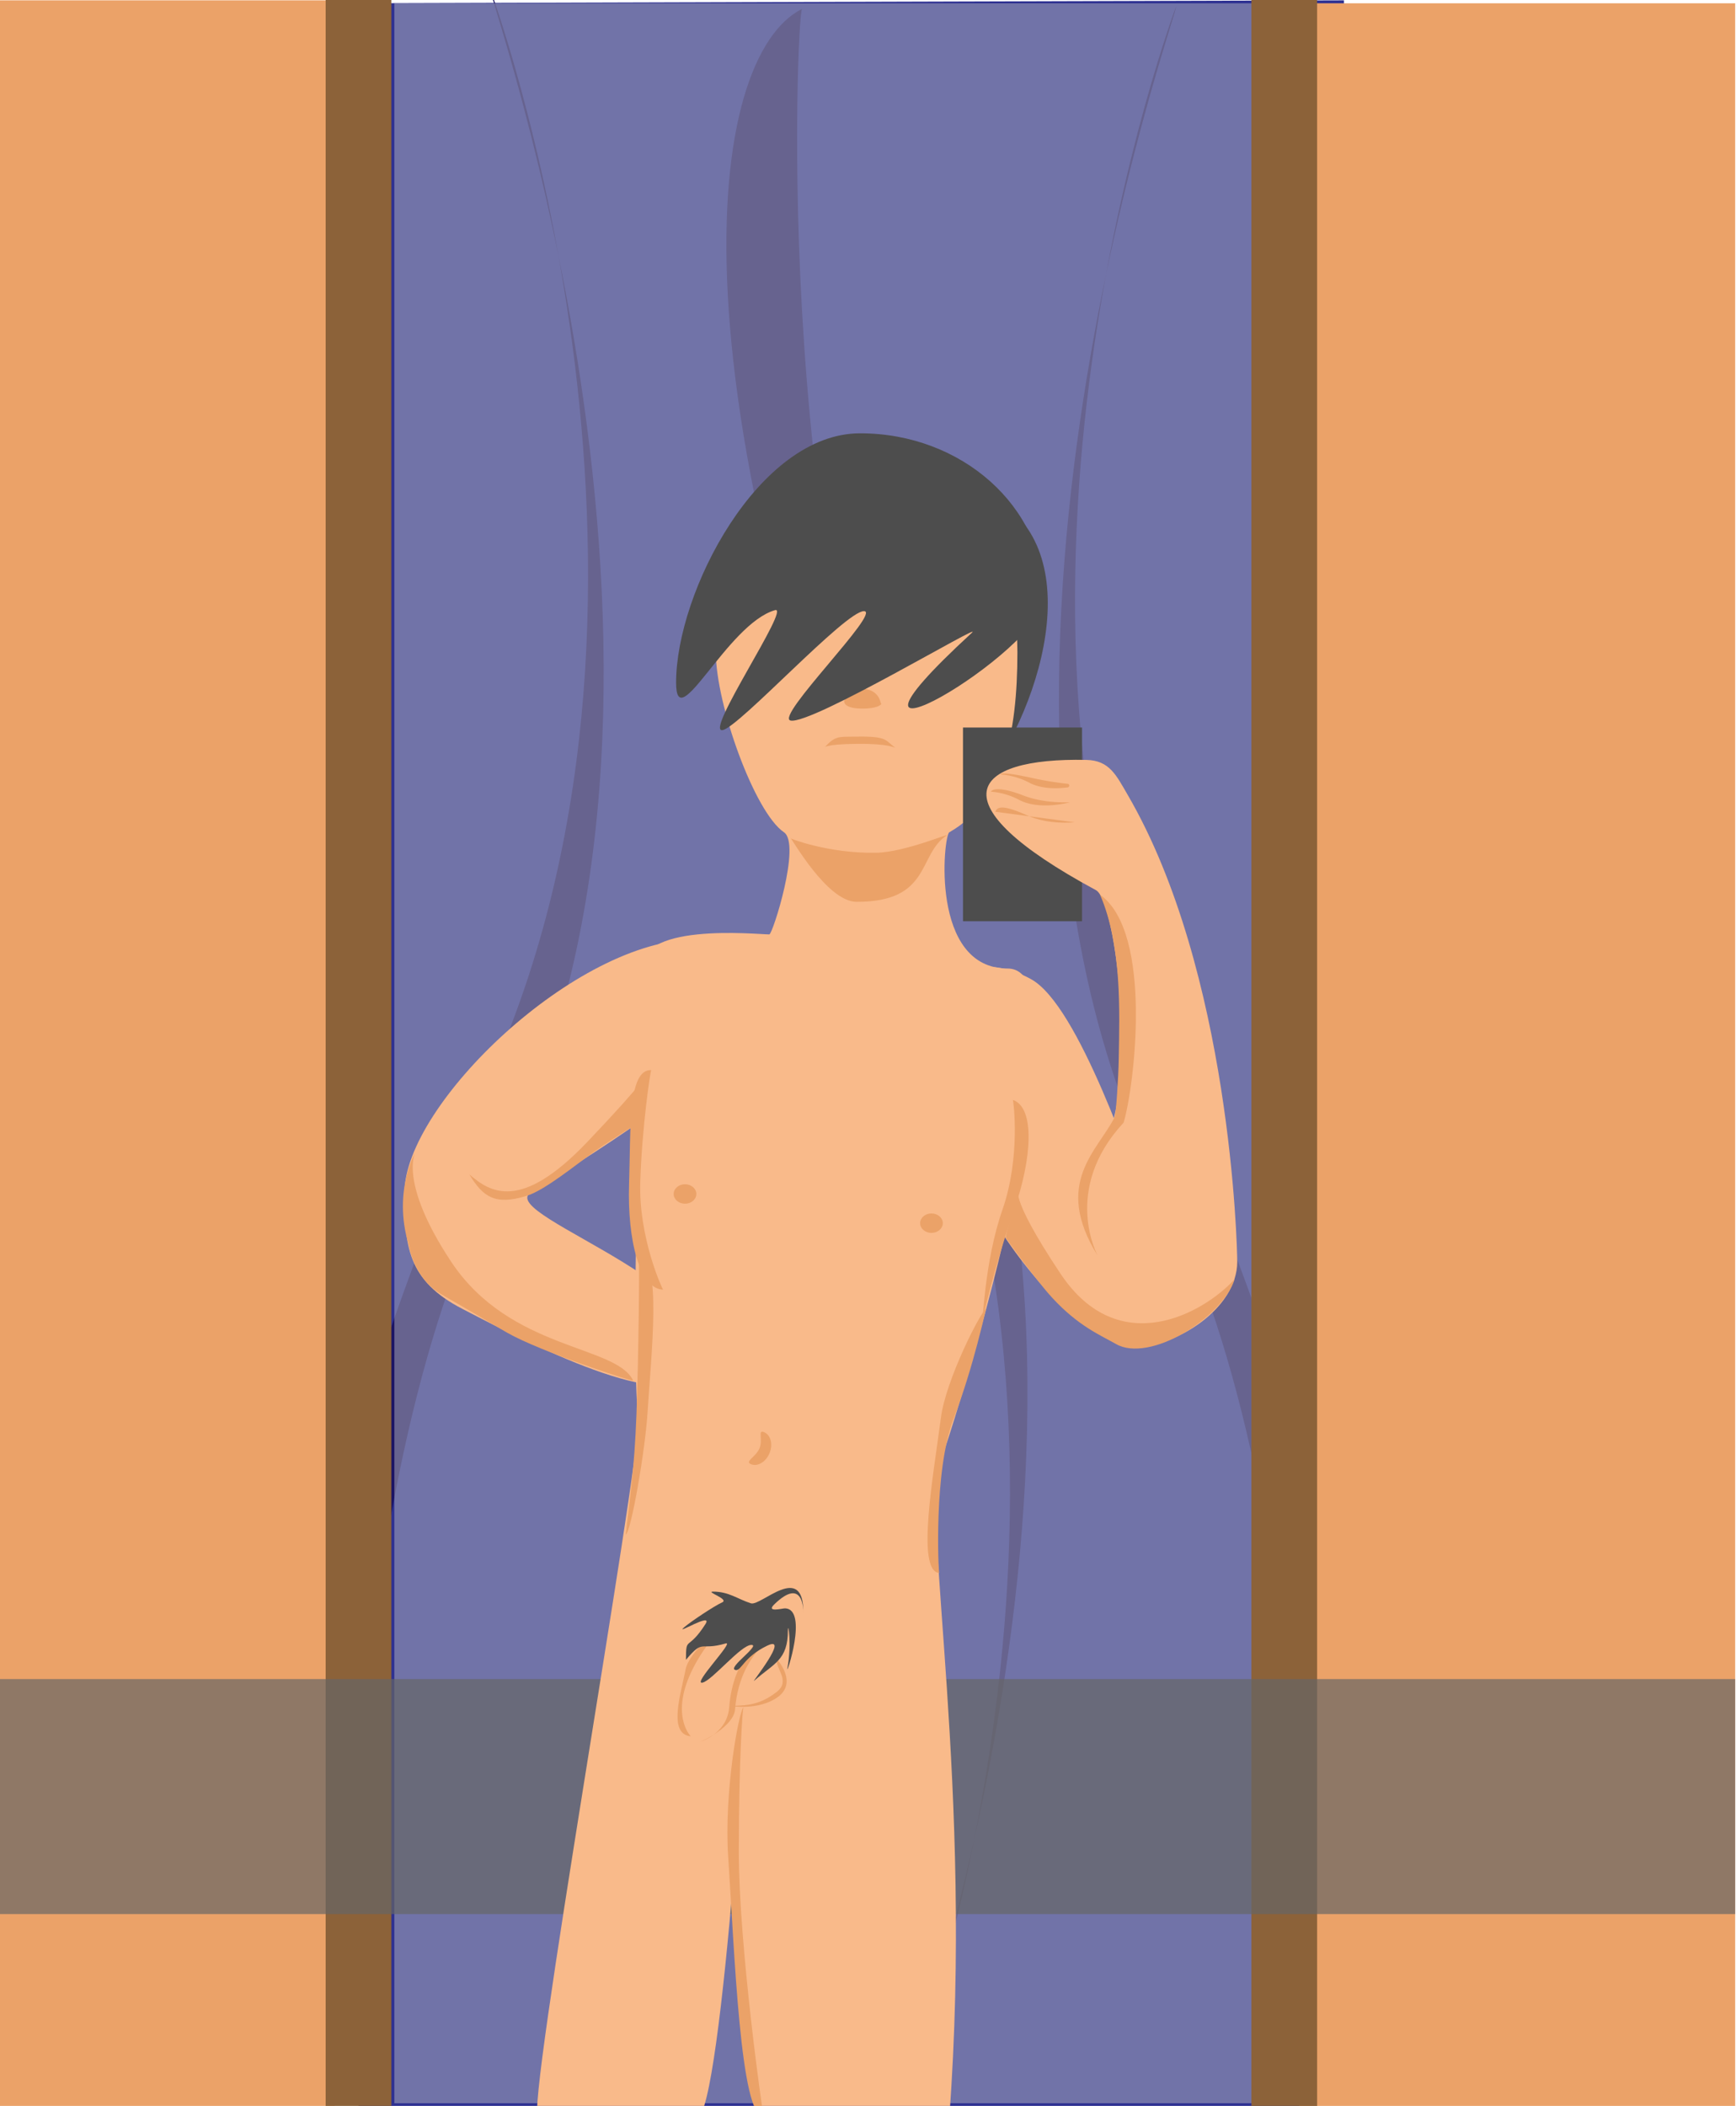 <svg xmlns="http://www.w3.org/2000/svg" viewBox="0 0 890.55 1080"><defs><style>.cls-1{fill:#2e3192;}.cls-2{fill:#1b1464;}.cls-3{fill:#c4c4c4;opacity:0.45;}.cls-4{fill:#eba268;}.cls-5{fill:#8c6239;}.cls-6{fill:#666;opacity:0.69;}.cls-7{fill:#4d4d4d;}.cls-8{fill:#f9ba8a;}</style></defs><title>darligbilled1</title><g id="farver_darlig"><g id="billed1-2" data-name="billed1"><g id="Layer_48" data-name="Layer 48"><polygon class="cls-1" points="675.66 1084.79 183.91 1086.3 183.91 1.68 689.45 0.17 675.66 1084.79"/><path class="cls-2" d="M180.85,1067.91c-48.3-25.18-70-195.57,72-519.31C363.56,296.22,251.34-5.95,251.34-5.95c-2.82-1.47,130.08,366.2,3.79,608.39C170.23,765.24,178,1066.44,180.85,1067.91Z"/><path class="cls-2" d="M668.56,1077.62c48.42-24.95,71-195.23-69.48-519.66-109.49-252.91,4.2-554.53,4.2-554.53C606.11,2,471.43,369,596.54,611.79,680.65,775,671.39,1076.17,668.56,1077.62Z"/><path class="cls-2" d="M411.46,4.56c-48.76,24.29-73.62,194.25,62.41,520.56,106,254.38-11.74,554.42-11.74,554.42-2.85,1.42,136.81-363.74,15-608.21C395.26,307,408.61,6,411.46,4.56Z"/><rect class="cls-3" x="202.3" y="1.7" width="454.98" height="1076.94"/><rect class="cls-4" x="-4.51" y="0.17" width="176.17" height="1080.02"/><rect class="cls-4" x="666.47" y="1.68" width="223.66" height="1080.02"/><rect class="cls-5" x="167.06" y="-4.43" width="33.7" height="1098.38"/><rect class="cls-5" x="641.96" y="-7.49" width="33.7" height="1098.38"/><rect class="cls-6" x="-4.51" y="861.11" width="894.64" height="120.51"/></g><g id="Body"><path class="cls-7" d="M399,248.48c-21.3,17.77,3.92,163.89,9.83,40,.42-8.8,16.42,93.6,25,100.35,6.67,5.24,13.08-71.91,19-64.86,6.15,7.37-4.61,86.69-.41,94.69,4.74,9,26.56-68,30.06-60,10.3,23.46-17.79,81,3.94,62.84,35.69-29.79,71.11-114.39,37.71-154.42S434.72,218.7,399,248.48Z"/><path class="cls-8" d="M521.92,334.51c0,42.15-7.41,76.66-34.94,92.33-3,1.73-10,69.87,29.95,69.87,38.49,0-9,177.73-34.94,254.53-9.13,27.08,17.47,167.19,5,334.37-.11,1.46-34.36-1.11-96.07-.83-15.39.07-17.46-200-8.31-234.56,3.57-13.48-12.19,235.81-25,235.81H276.13c-7.36,0,52.57-337,51.15-357.25-4.93-70.44,4.76-219,2.5-229.57-5.71-26.65,58.67-20,64.88-20,1.66,0,16.43-46.33,7.48-52.4-15.06-10.22-34.93-65.51-34.93-92.33,0-56.5,34.63-102.3,77.35-102.3S521.92,278,521.92,334.51Z"/><path class="cls-8" d="M207.51,611.5c0,27.32,1.27,45.19,29.94,59.89,18.33,9.39,98.21,52.54,114.79,34.93,39.92-42.42-99.45-82.77-79.86-94.82,24.19-14.88,97.32-59.89,109.8-84.84,20-40.06,37.06-44.92-24.95-44.92S207.51,566.71,207.51,611.5Z"/><path class="cls-8" d="M578.81,689.89c26.82,5.23,20.51-42.13,12.43-63.68-10-26.59-37.85-110.47-62.24-124-20.39-11.31-44.09-8.6-48.87,15.89C468.26,579,534.85,681.31,578.81,689.89Z"/><rect class="cls-7" x="494" y="373.11" width="61.08" height="99.36"/><path class="cls-8" d="M528,630.82c0-9.32,34.07-37,38.28-44,17.1-28.51,6.6-124.56-4.08-130.31-83.07-44.8-64.79-68.11-4.88-66.79,11.78.26,15.25,7.74,21.17,17.92,52.75,90.62,56.2,231,56.2,239.45,0,24.06-31.4,43.41-51.19,43.41S528,654.88,528,630.82Z"/><path class="cls-4" d="M510.54,416.3c1-1.89,2.25-4.51,16.48,1.91,11.09,5,24.16,3.49,24.16,3.49"/><path class="cls-4" d="M508.36,406c1-1.88,6.56-1.95,16.48,1.92,11.35,4.42,24.16,3.49,24.16,3.49s-15.51,4.42-26.19-1.19A37.34,37.34,0,0,0,508.36,406Z"/><path class="cls-4" d="M513.59,397.21c-.66-.24-.4-1.86,16.48,1.91A171.46,171.46,0,0,0,547.79,402c1,.12.94,1.69-.1,1.82-5.49.7-13.41.88-19.66-2.4A37.19,37.19,0,0,0,513.59,397.21Z"/><path class="cls-4" d="M405.54,429.84c-1.37-.2,19.16,8,44.09,7.49,14.8-.31,38.73-10.69,35.92-8.83-14.83,9.86-7.83,34.09-46.14,34C424.12,462.46,405.83,429.3,405.54,429.84Z"/><path class="cls-4" d="M451.91,360.7c.91.17-1.18,2.85-10.24,2.69-9.84-.19-8.73-4.2-8.39-4.54,4.71-4.7,4.19-5.7,8.05-5.7C451.5,353.15,451.7,361.05,451.91,360.7Z"/><path class="cls-4" d="M459.23,383.48c-.12.14-2.82-2.13-19.27-2-17.86.1-17.42,2.26-17,1.84,5.33-5.88,7.3-5.4,14.25-5.53C455.5,377.42,453.68,379.35,459.23,383.48Z"/><path class="cls-4" d="M375.14,875c0-.11,14.05,2.35,23.79-4.61,10.57-7.56-.38-19.66-.43-19.33-.8,4.61,7.14,10.91.1,16.51C388.27,875.78,380.1,874.31,375.14,875Z"/><path class="cls-4" d="M240.77,602.28c10.54,9.08,26.15,19.46,60.45-16.57,31.29-32.87,31-35.54,31-35.35,0,5-3.6,20.38-4.16,25,0,.27-17.74,11.09-26.61,17.74-14.18,10.63-24,17.92-31.47,20.24C254,618.25,247.71,613.85,240.77,602.28Z"/><path class="cls-4" d="M633.38,656c-15.39,17-59.3,42.47-89.5-3-27.57-41.46-21.13-43.45-20.94-43.55s-6.51,20.67-7,25.29c0,.27,15.38,21.64,23.82,30.8,13.49,14.65,24.84,19.23,32.77,23.76C589.5,699,626.72,676.38,633.38,656Z"/><path class="cls-4" d="M324.79,708c-8.74-18.29-63-15.33-93.25-60.78-27.56-41.47-18.4-56.82-18.21-56.91s-12.06,20-3.75,47.83c.08.26,2.5,17.46,17.06,25.78,17.28,9.88,25.66,15.07,33.6,19.6C277.17,693.18,324.79,708.82,324.79,708Z"/><path class="cls-4" d="M564.34,458.87c27.45,19.54,17.47,99,12.06,116.86-32,34.52-13.2,68.39-13.31,68.21-23.29-37.43.42-54.07,8.74-71.12.65-1.35,1.92-20.39,2.07-29.53C574.32,518.34,575.57,485.07,564.34,458.87Z"/><ellipse class="cls-4" cx="351.4" cy="612.33" rx="5.82" ry="4.99"/><ellipse class="cls-4" cx="477.83" cy="627.3" rx="5.82" ry="4.99"/><path class="cls-4" d="M394.77,745.23c-1.86,4.54-6.14,7.08-9.55,5.68s2.54-3.65,4.4-8.18-1.09-9.65,2.33-8.25S396.63,740.7,394.77,745.23Z"/><path class="cls-4" d="M328.45,606.11c-.92,28.52,11.31,55,11.72,55.29-12.1-.38-18.38-25.55-17.46-54.06s-.73-58.94,11.37-58.55C333.64,549.29,329.36,577.6,328.45,606.11Z"/><path class="cls-4" d="M514.26,620.35c9.39-26.93,5.65-55.88,5.33-56.27,11.44,4,9.91,29.88.51,56.82s-16.9,58-16.48,58.8C504.19,679.35,504.87,647.29,514.26,620.35Z"/><path class="cls-4" d="M326.49,725.54c1.09-28.5,1.63-80.51,1.21-80.77,12.11.13,6.22,51,4.5,79.43C331,743.75,323.75,785.63,321,787,323,768.27,325.37,754.81,326.49,725.54Z"/><path class="cls-4" d="M379,949.44c-.05,47.79,12.31,135.52,12.77,135.92-12,1.16-15-84.95-18.21-133-2.21-33,5.33-74.09,7.78-76.71C381,876.55,379.05,900.78,379,949.44Z"/><path class="cls-4" d="M489.06,728c-10.18,26.64-7.65,78.41-7.25,78.7-12.07-.94-2.78-51.26.85-79.55,2.5-19.43,20.51-54.77,23.3-56C505.5,671.63,499.88,699.67,489.06,728Z"/><path class="cls-4" d="M355.59,855.44c-12.06,23.71-1.58,34.83-1.17,35-12.07-.94-5-22.34-2.67-34.45,1.62-8.31,18-22.83,20.74-23.22C372.05,832.93,362.46,841.94,355.59,855.44Z"/><path class="cls-4" d="M374.08,875.49c2-26.53,18.64-36.87,18.21-37,12.11-.35-12.54,4.54-15.23,38.26-.68,8.45-16.31,16.24-19,16.92C358.5,893.47,373,889.66,374.08,875.49Z"/><path class="cls-7" d="M535.64,306.4c0,27.74-128.35,102-37,18.05,6.49-6-82.38,47.36-93.08,45.08-8.29-1.76,46.84-56.11,37.65-56.11-9.6,0-63.6,59.08-72.44,61-9.94,2.13,35.17-63.93,26.81-61.51C373,320,346.83,378.41,346.83,350.11c0-46.49,42.27-127.89,94.41-127.89S535.64,259.91,535.64,306.4Z"/><path class="cls-7" d="M404.19,836.1c0,15.42-7.16,16.87-17.33,25.89-1.81,1.6,18.72-23.8,6.7-18-12.27,5.89-13.25,13.12-16.25,12.48-4.61-1,13.22-12.88,8.12-12.88-5.34,0-20.16,18.3-25.07,19.35-5.52,1.18,16.59-21.45,11.94-20.11-13.67,4-11.17-2.58-20.41,8.4,0-12.67.84-4,10-18.33,4.18-6.55-16.3,6.21-10.86,1.61,3.49-3,15.54-11,19.41-12.71s-8.77-5.54-4.62-5.54c8.17,0,12.57,3.85,19.41,6,5.13,1.62,26.91-21.52,26.91,4.74,0,.08.43-19.19-15-4.15-4.33,4.23,4.29,2,5.4,2,12.48,0,.46,35.74,1.38,30.73C406.27,843,404.19,831.25,404.19,836.1Z"/></g></g></g></svg>
